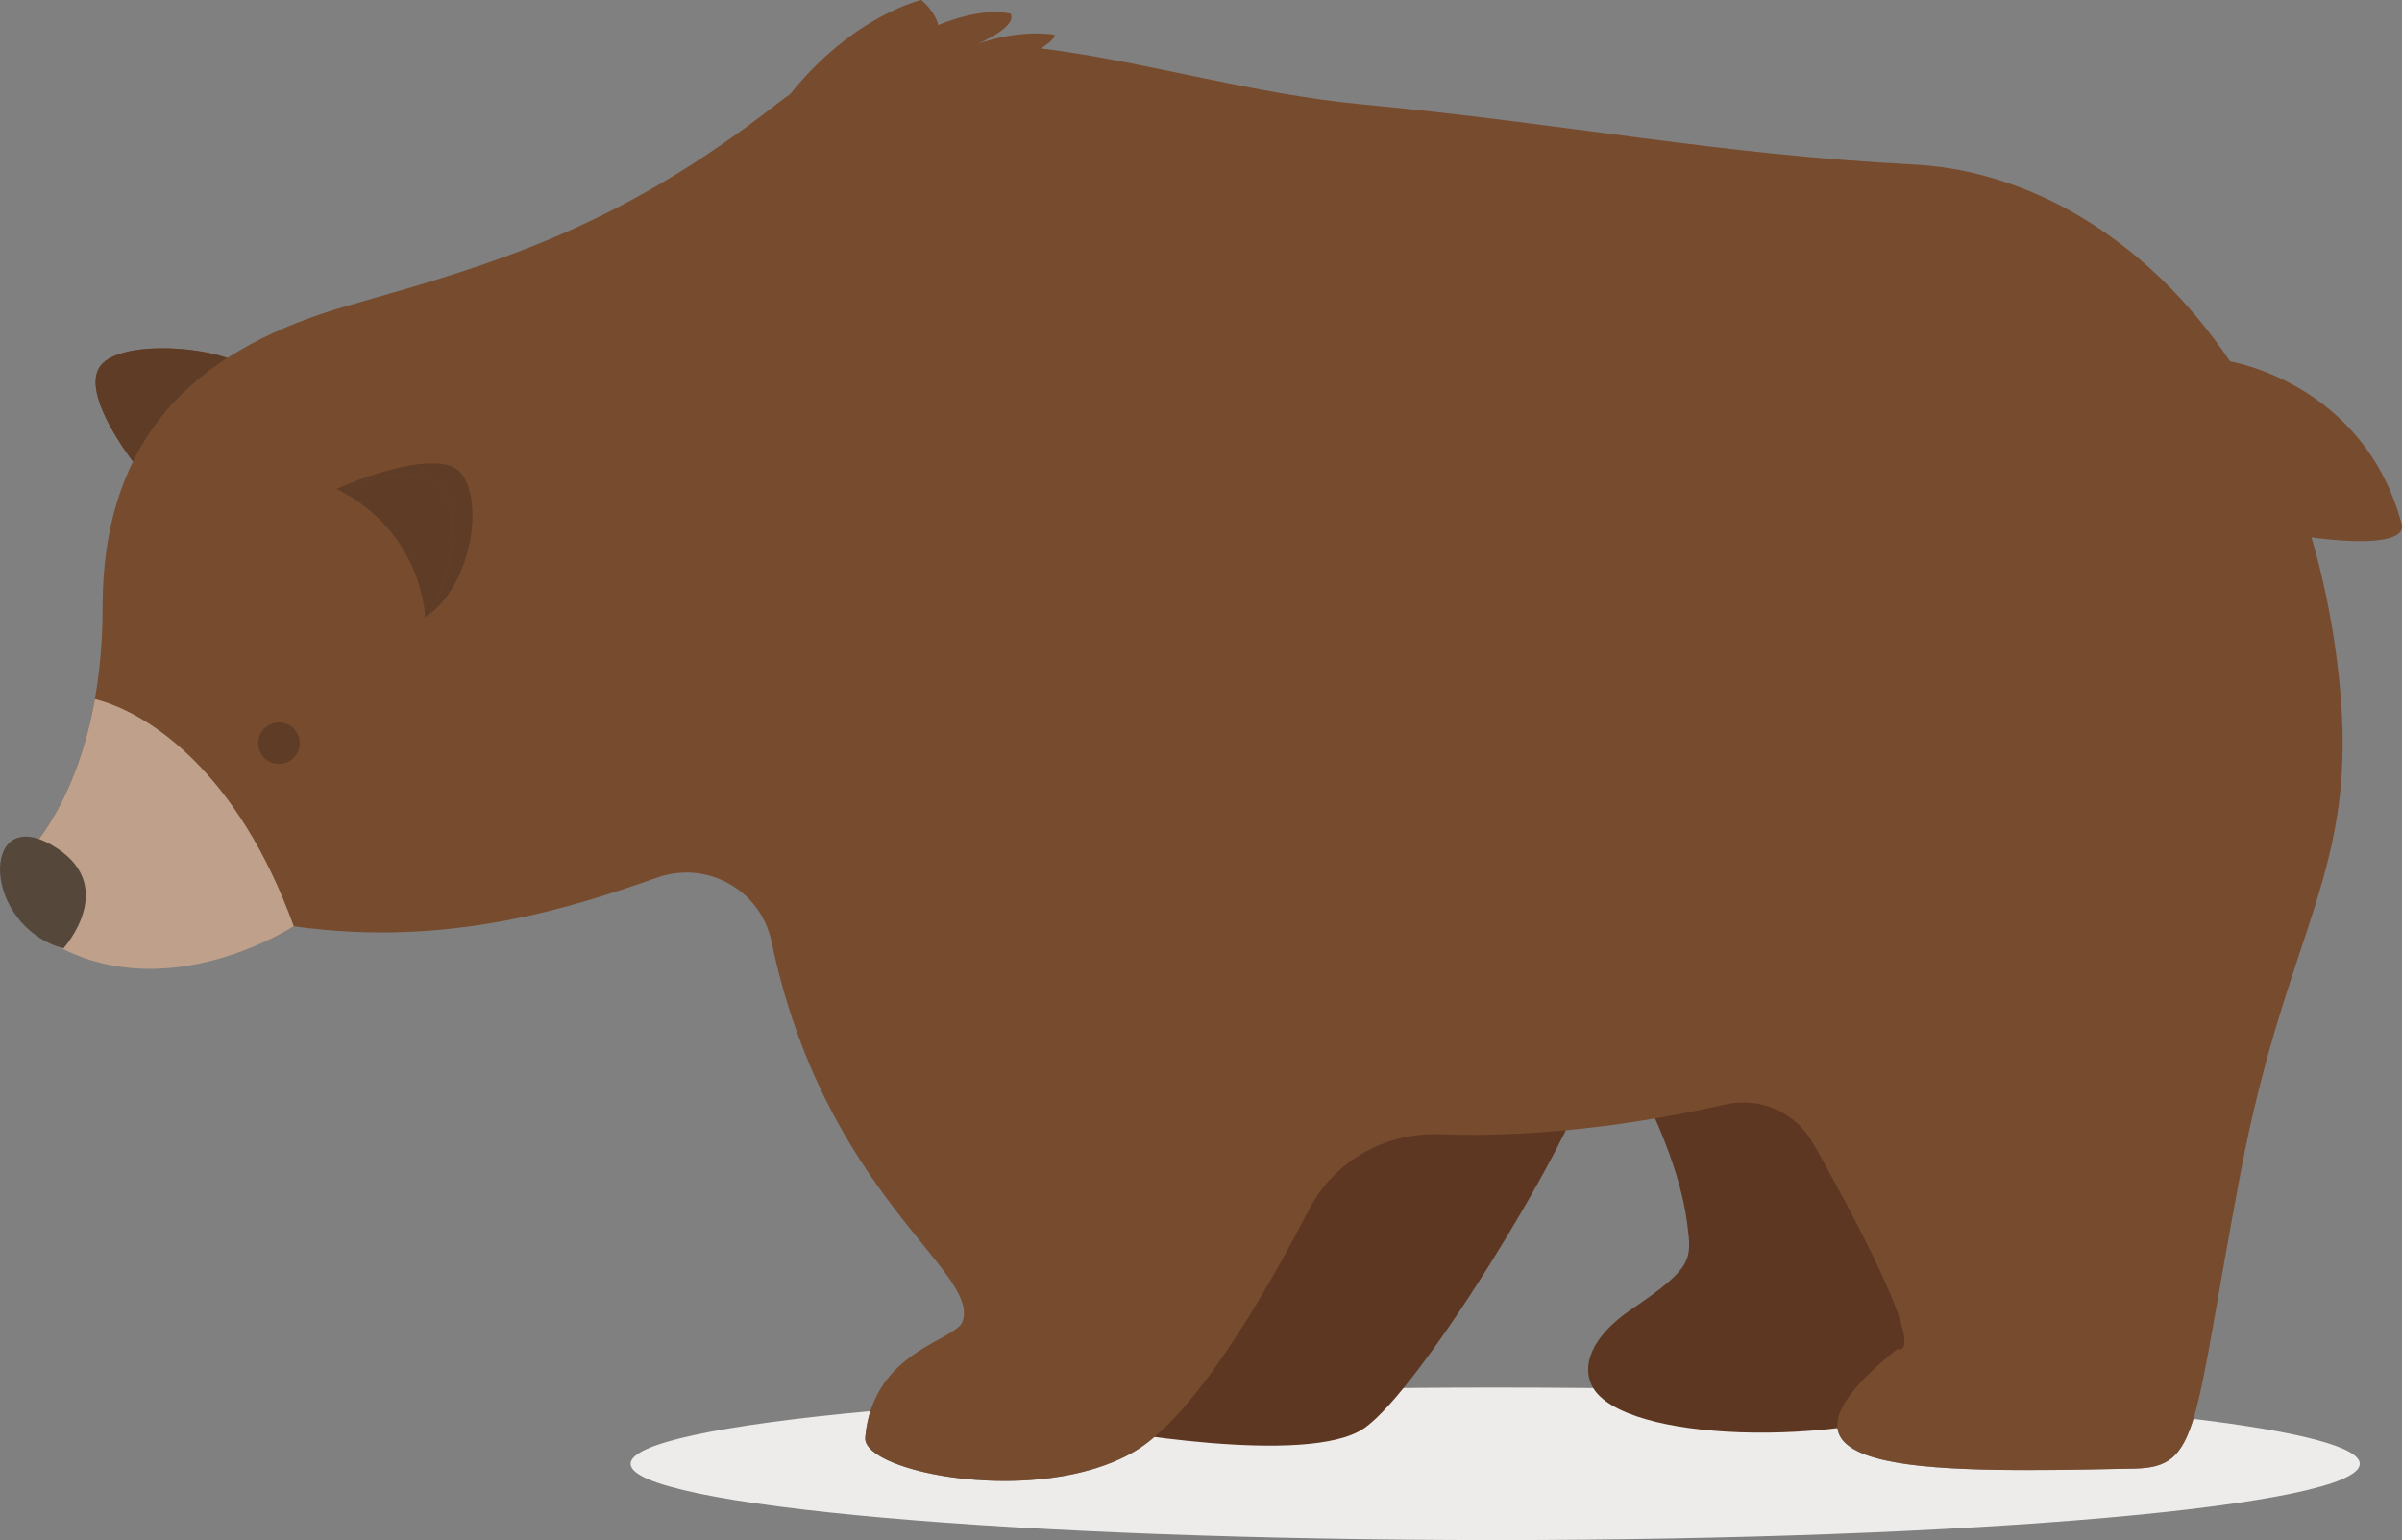 <?xml version="1.0" encoding="UTF-8" standalone="no"?>
<!-- Created with Inkscape (http://www.inkscape.org/) -->

<svg
   xmlns:dc="http://purl.org/dc/elements/1.1/"
   xmlns:cc="http://creativecommons.org/ns#"
   xmlns:rdf="http://www.w3.org/1999/02/22-rdf-syntax-ns#"
   xmlns:svg="http://www.w3.org/2000/svg"
   xmlns="http://www.w3.org/2000/svg"
   xmlns:sodipodi="http://sodipodi.sourceforge.net/DTD/sodipodi-0.dtd"
   xmlns:inkscape="http://www.inkscape.org/namespaces/inkscape"
   width="129.679mm"
   height="83.153mm"
   viewBox="0 0 459.491 294.636"
   id="svg4698"
   version="1.1"
   inkscape:version="0.91 r"
   sodipodi:docname="bear2.svg">
  <rect x="0" y="0" width="459.491" height="294.636" fill="#808080" stroke="none"/>
  <defs
     id="defs4700" />
  <sodipodi:namedview
     id="base"
     pagecolor="#ffffff"
     bordercolor="#666666"
     borderopacity="1.0"
     inkscape:pageopacity="0.0"
     inkscape:pageshadow="2"
     inkscape:zoom="0.35"
     inkscape:cx="-453.82568"
     inkscape:cy="13.032415"
     inkscape:document-units="px"
     inkscape:current-layer="layer1"
     showgrid="false"
     fit-margin-top="0"
     fit-margin-left="0"
     fit-margin-right="0"
     fit-margin-bottom="0"
     inkscape:window-width="960"
     inkscape:window-height="1028"
     inkscape:window-x="0"
     inkscape:window-y="0"
     inkscape:window-maximized="1" />
  <g
     inkscape:label="Layer 1"
     inkscape:groupmode="layer"
     id="layer1"
     transform="translate(-133.111,-250.758)">
    <path
       inkscape:connector-curvature="0"
       id="path80"
       style="fill:#edecea;fill-opacity:1;fill-rule:nonzero;stroke:none"
       d="m 419.133,545.395 c -91.344,0 -165.393,-6.531 -165.393,-14.589 0,-3.911 17.456,-7.462 45.866,-10.082 -0.48,1.515 -0.821,3.193 -0.983,5.058 -0.36,4.167 12.482,8.303 26.649,8.303 8.643,-10e-4 17.779,-1.54 24.705,-5.55 3.876,-2.244 7.968,-6.348 12.01,-11.42 17.811,-0.579 37.057,-0.895 57.145,-0.895 24.235,0 47.251,0.46 67.993,1.286 -9.29,12.276 7.859,14.498 33.851,14.498 6.376,0 13.285,-0.134 20.466,-0.285 6.178,-0.131 8.959,-1.981 11.258,-9.515 20.01,2.411 31.825,5.386 31.825,8.604 0,8.058 -74.049,14.589 -165.393,14.589" />
    <path
       inkscape:connector-curvature="0"
       id="path108"
       style="fill:#774b2d;fill-opacity:1;fill-rule:nonzero;stroke:none"
       d="m 159.237,339.956 c 0,0 -10.464,-12.989 -7.216,-18.761 3.248,-5.774 23.091,-4.33 28.504,0 0,0 -12.268,17.679 -21.288,18.761" />
    <path
       inkscape:connector-curvature="0"
       id="path110"
       style="fill:#5e3c26;fill-opacity:1;fill-rule:nonzero;stroke:none"
       d="m 158.558,339.075 c -1.904,-2.534 -7.156,-9.995 -7.162,-15.203 -10e-4,-0.991 0.188,-1.9 0.625,-2.678 1.509,-2.684 6.605,-3.808 12.169,-3.808 4.355,0 8.996,0.688 12.432,1.856 -7.659,4.957 -13.89,11.389 -18.064,19.831" />
    <path
       inkscape:connector-curvature="0"
       id="path112"
       style="fill:#5d3721;fill-opacity:1;fill-rule:nonzero;stroke:none"
       d="m 342.883,523.963 c 0,0 40.409,7.576 51.234,0 10.824,-7.578 38.244,-52.678 42.574,-66.388 4.33,-13.71 -55.562,-4.33 -55.562,-4.33 l -38.245,70.718" />
    <path
       inkscape:connector-curvature="0"
       id="path114"
       style="fill:#5d3721;fill-opacity:1;fill-rule:nonzero;stroke:none"
       d="m 437.698,515.986 c 5.772,10.869 47.391,11.59 67.544,2.982 23.091,-9.861 -30.306,-78.711 -30.306,-78.711 l -30.669,13.711 c 0,0 9.836,16.445 11.639,31.196 0.794,6.497 1.139,8.091 -10.631,16.029 -8.136,5.487 -9.525,11.124 -7.576,14.793" />
    <path
       inkscape:connector-curvature="0"
       id="path116"
       style="fill:#774b2d;fill-opacity:1;fill-rule:nonzero;stroke:none"
       d="m 137.348,415.002 c 0,0 15.394,-13.47 15.394,-48.108 0,-34.636 20.205,-50.03 47.145,-57.727 26.939,-7.696 50.992,-14.431 81.78,-38.485 30.789,-24.054 71.199,-3.848 111.608,0 40.41,3.849 68.311,9.621 105.835,11.545 37.523,1.925 75.094,37.406 81.48,98.65 3.848,36.89 -9.94,46.987 -18.887,94.362 -9.204,48.731 -7.607,56.21 -20.259,56.477 -42.334,0.895 -75.2,1.16 -45.374,-22.894 0,0 8.291,4.066 -16.145,-39.374 -3.316,-5.895 -10.116,-8.9 -16.712,-7.397 -12.238,2.788 -33.221,6.546 -54.68,5.709 -10.477,-0.407 -20.265,5.171 -25.069,14.49 -8.345,16.188 -21.884,39.566 -33.485,46.282 -18.28,10.582 -51.932,3.958 -51.354,-2.752 1.444,-16.716 17.348,-18.41 18.642,-22.264 3.265,-9.724 -26.402,-24.101 -36.586,-72.676 -2.058,-9.812 -12.341,-15.524 -21.801,-12.205 -15.921,5.584 -39.846,13.543 -69.574,9.328 0,0 -23.848,15.276 -44.053,2.769 -20.204,-12.508 -7.905,-15.73 -7.905,-15.73" />
    <path
       inkscape:connector-curvature="0"
       id="path118"
       style="fill:#774b2d;fill-opacity:1;fill-rule:nonzero;stroke:none"
       d="m 197.482,344.285 c 0,0 15.875,-6.133 20.204,0 4.33,6.134 0.361,21.649 -3.246,24.535 0,0 -0.361,-16.236 -16.957,-24.535" />
    <path
       inkscape:connector-curvature="0"
       id="path120"
       style="fill:#5e3c26;fill-opacity:1;fill-rule:nonzero;stroke:none"
       d="m 214.439,368.82 c 0,0 -0.361,-16.236 -16.957,-24.535 l 0,0 c 16.596,8.299 16.957,24.535 16.957,24.535 3.607,-2.886 7.576,-18.401 3.246,-24.535 -1.442,-2.044 -4.169,-2.725 -7.162,-2.725 -5.986,0 -13.041,2.725 -13.041,2.725 0,0 10.884,-4.889 18.256,-4.889 2.551,0 4.683,0.586 5.796,2.163 4.33,6.134 1.272,21.97 -7.095,27.261" />
    <path
       inkscape:connector-curvature="0"
       id="path122"
       style="fill:#5e3c26;fill-opacity:1;fill-rule:nonzero;stroke:none"
       d="m 214.439,368.82 c 0,0 -0.361,-16.236 -16.957,-24.535 l 0,0 c 0,0 7.055,-2.725 13.041,-2.725 2.994,0 5.72,0.681 7.162,2.725 4.33,6.134 0.361,21.649 -3.246,24.535" />
    <path
       inkscape:connector-curvature="0"
       id="path124"
       style="fill:#5e3c26;fill-opacity:1;fill-rule:nonzero;stroke:none"
       d="m 186.475,396.907 c -2.192,0 -3.969,-1.776 -3.969,-3.969 0,-2.191 1.776,-3.969 3.969,-3.969 2.191,0 3.969,1.778 3.969,3.969 0,2.192 -1.778,3.969 -3.969,3.969" />
    <path
       inkscape:connector-curvature="0"
       id="path126"
       style="fill:#774b2d;fill-opacity:1;fill-rule:nonzero;stroke:none"
       d="m 592.527,350.977 c 1.604,5.959 -22.556,2.558 -28.422,0.024 -7.269,-3.138 -7.183,-3.755 -9.168,-12.351 -1.984,-8.598 -3.112,-17.01 4.603,-18.791 0,0 25.691,4.021 32.987,31.119" />
    <path
       inkscape:connector-curvature="0"
       id="path128"
       style="fill:#bfa08a;fill-opacity:1;fill-rule:nonzero;stroke:none"
       d="m 151.264,384.5 c -3.853,21.688 -13.916,30.503 -13.916,30.503 0,0 -7.067,10.624 9.03,17.894 20.946,9.46 42.928,-4.933 42.928,-4.933 -10.627,-29.339 -27.523,-40.791 -38.041,-43.464" />
    <path
       inkscape:connector-curvature="0"
       id="path130"
       style="fill:#55473a;fill-opacity:1;fill-rule:nonzero;stroke:none"
       d="m 145.25,432.197 c 0,0 11.065,-12.29 -2.405,-19.867 -13.47,-7.576 -13.229,15.539 2.405,19.867" />
    <path
       inkscape:connector-curvature="0"
       id="path426"
       style="fill:#774b2d;fill-opacity:1;fill-rule:nonzero;stroke:none"
       d="m 301.019,261.596 c 0,0 15.232,-10.365 25.406,-8.23 1.381,2.603 -6.39,5.835 -6.39,5.835 0,0 7.309,-2.885 14.832,-1.799 0.08,2.034 -10.386,6.643 -10.386,6.643 l -23.462,-2.449" />
    <path
       inkscape:connector-curvature="0"
       id="path428"
       style="fill:#774b2d;fill-opacity:1;fill-rule:nonzero;stroke:none"
       d="m 309.594,264.045 c 0,0 7.404,-6.643 -0.229,-13.286 0,0 -12.99,2.899 -25.12,18.03" />
  </g>
</svg>

